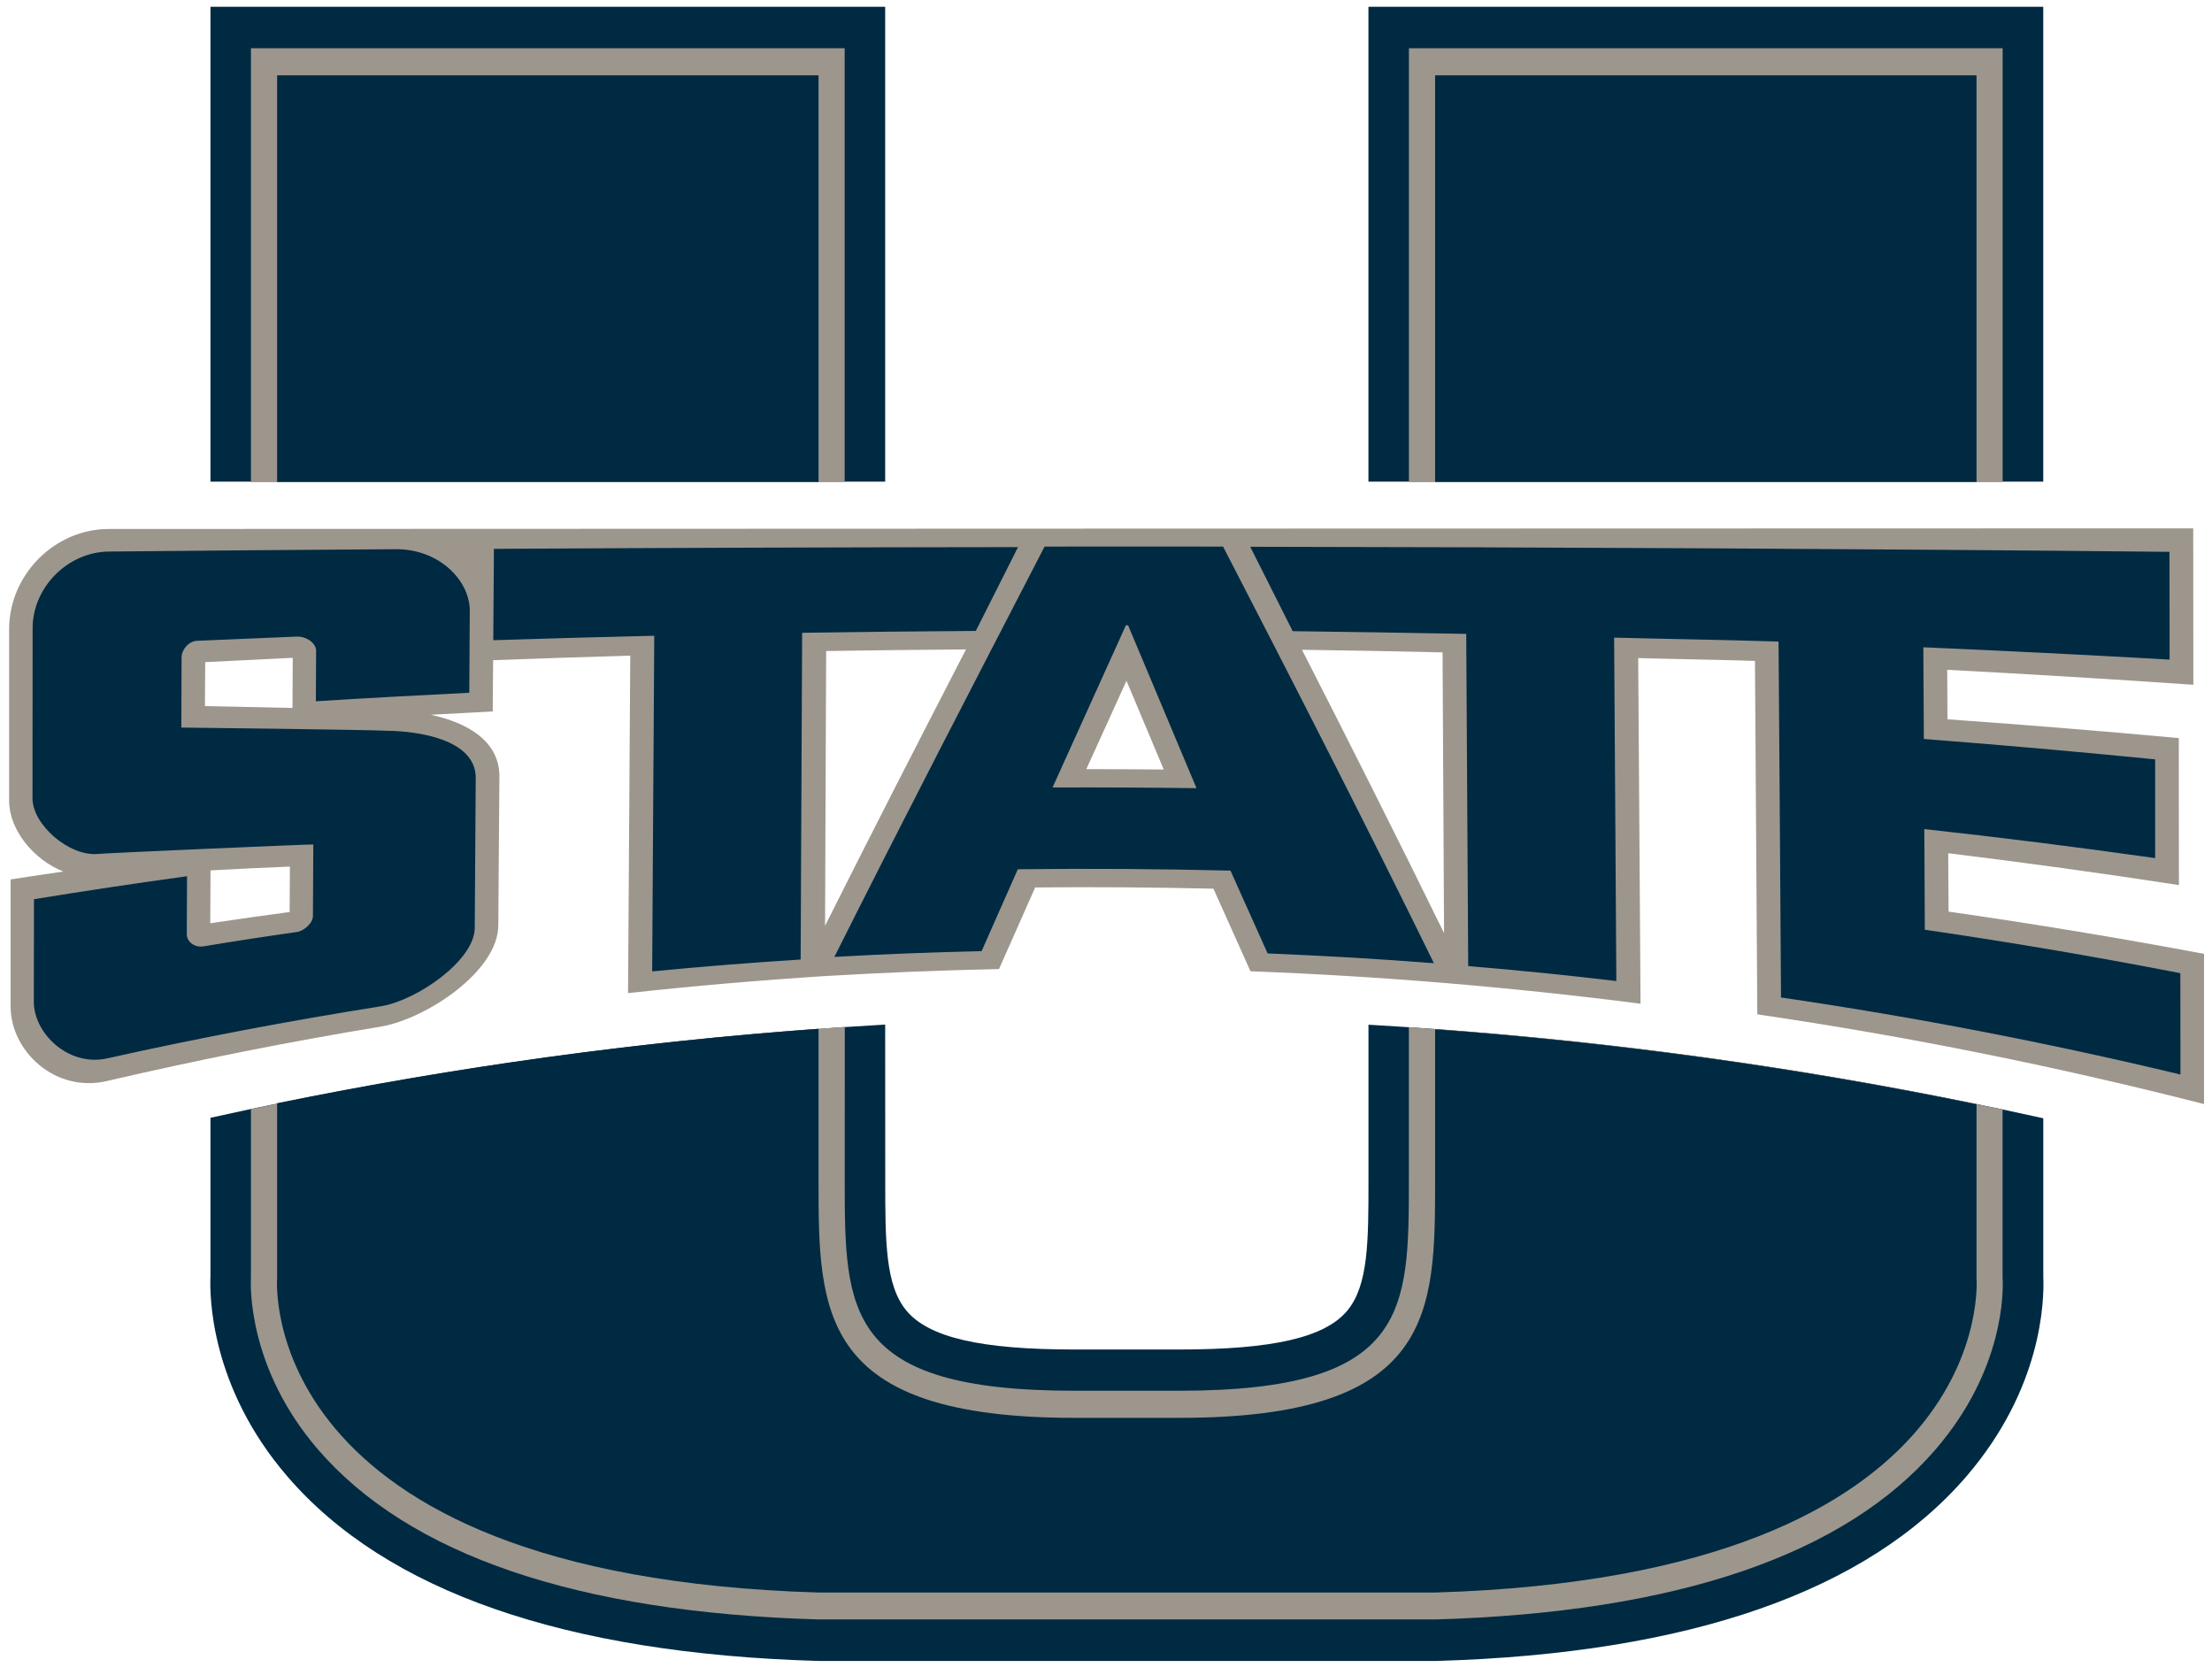 <svg height="53pt" viewBox="0 0 70 53" width="70pt" xmlns="http://www.w3.org/2000/svg"><path d="m6.66.215v15.027h21.352v-15.027zm36.645 0v15.027h21.355v-15.027zm-15.293 32.207c-7.168.406-14.312 1.387-21.352 2.949v5.016c-.027.598-.016 3.484 2.426 6.324 3.129 3.645 8.781 5.613 16.797 5.848h19.594c7.992-.234 13.625-2.203 16.758-5.848 2.379-2.773 2.461-5.52 2.426-6.324v-5c-7.043-1.566-14.184-2.551-21.355-2.961v4.91c0 1.938 0 3.34-.676 4.145-.711.844-2.348 1.223-5.312 1.223h-3.312c-2.969 0-4.605-.379-5.316-1.223-.676-.805-.676-2.207-.676-4.145zm0 0" fill="#002a42"/><path d="m7.941 1.527v13.723h18.789v-13.723zm36.645 0v13.723h18.789v-13.723zm-17.852 30.969c-6.309.422-12.59 1.289-18.793 2.602v5.316c-.016.285-.094 2.867 2.105 5.434 2.887 3.359 8.219 5.176 15.855 5.398h19.535c7.621-.223 12.949-2.039 15.832-5.398 2.148-2.504 2.133-4.965 2.105-5.426v-5.312c-6.203-1.316-12.48-2.188-18.789-2.605v4.828c0 4.164 0 6.676-7.27 6.676h-3.312c-7.27 0-7.27-2.512-7.27-6.676zm0 0" fill="#9d968d"/><path d="m61.664 28.848c-.004-.617-.008-1.23-.012-1.848 2.441.297 4.875.633 7.301 1.008 0-1.551-.004-3.102-.004-4.652-2.434-.223-4.875-.422-7.32-.594 0-.52-.004-1.043-.008-1.566 2.602.137 5.195.293 7.789.473v-.219c0-1.562-.004-3.121-.004-4.684v-.047c-21.559.008-44.379.008-65.941.02-1.723-.012-3.176 1.441-3.176 3.172v5.43c0 .926.781 1.867 1.715 2.238-.555.082-1.113.164-1.668.25v4.027c.004 1.406 1.41 2.746 3.066 2.348 2.871-.668 5.758-1.242 8.66-1.719 1.453-.258 3.699-1.758 3.707-3.199.012-1.582.023-3.164.035-4.746-.016-1.086-.996-1.668-2.172-1.922.652-.035 1.305-.07 1.961-.105.004-.543.008-1.082.012-1.621 1.445-.055 2.891-.102 4.34-.145-.023 3.559-.047 7.117-.07 10.68 2.07-.227 4.145-.406 6.219-.539 1.84-.109 3.68-.184 5.52-.223.383-.863.762-1.723 1.145-2.582 1.879-.02 3.762-.004 5.641.039.391.867.781 1.738 1.172 2.613 4.125.156 8.246.5 12.344 1.027-.023-3.648-.051-7.293-.074-10.938.812.027 2.883.059 3.695.09.023 3.727.051 7.453.074 11.184 4.746.695 9.465 1.645 14.137 2.84v-4.754c-2.684-.504-5.379-.949-8.082-1.336m-52.5.012c-.836.113-1.676.23-2.512.355.004-.559.004-1.117.008-1.672.836-.047 1.676-.086 2.512-.121-.004.477-.004.957-.008 1.438m.09-6.457c-1.043-.023-2.102-.047-2.77-.059.004-.465.004-.926.008-1.391.922-.047 1.848-.094 2.77-.137-.004.527-.004 1.055-.008 1.586m36.395-1.758c.016 2.961.031 5.922.047 8.883-1.504-3.07-3.004-6.043-4.496-8.965 1.48.02 2.965.047 4.449.082m-8.824 3.707c-.816-.008-1.633-.012-2.449-.012.422-.934.848-1.863 1.27-2.797.391.934.785 1.871 1.18 2.809m-6.258-3.801c-1.48 2.867-2.969 5.77-4.461 8.746.012-2.898.023-5.797.035-8.695 1.477-.023 2.949-.039 4.426-.051" fill="#9d968d"/><path d="m8.77 2.383v12.867h17.133v-12.867zm36.645 0v12.867h17.133v-12.867zm-12.359 14.914c-2.199 4.254-4.422 8.535-6.652 12.984 1.555-.09 3.109-.148 4.66-.184.383-.867.766-1.73 1.145-2.59 2.246-.027 4.488-.012 6.73.043.391.871.781 1.742 1.176 2.621 1.754.07 3.508.172 5.262.309-2.234-4.559-4.461-8.902-6.672-13.184-1.883 0-3.766-.004-5.648 0zm6.508.004c.449.887.895 1.777 1.344 2.672 1.828.023 3.66.051 5.492.086.023 3.504.043 7.008.062 10.512 1.566.129 3.129.289 4.688.473-.023-3.621-.047-7.246-.07-10.867 1.312.035 3.891.078 5.203.125.027 3.754.055 7.508.078 11.262 4.242.621 8.457 1.434 12.641 2.438-.004-1.07-.004-2.137-.004-3.207-2.684-.523-5.379-.98-8.086-1.375-.004-1.062-.012-2.121-.016-3.184 2.441.266 4.879.574 7.305.918 0-1.043 0-2.082 0-3.125-2.438-.242-4.879-.457-7.32-.645-.008-.965-.012-1.934-.016-2.902 2.598.113 5.199.242 7.793.391v-.219c0-1.047-.004-2.098-.004-3.145v-.047c-9.27-.094-19.809-.148-29.09-.16zm-7.348.012c-5.527.004-11.059.023-16.586.055-.008.965-.012 1.926-.02 2.891 1.695-.055 3.395-.102 5.094-.141-.023 3.539-.043 7.082-.066 10.621 1.562-.152 3.133-.277 4.699-.375.016-3.445.031-6.895.047-10.34 1.832-.027 3.664-.047 5.496-.059.449-.887.891-1.77 1.336-2.652zm-19.695.066c-3.02.02-6.039.043-9.059.074-1.316.004-2.43 1.133-2.43 2.426-.004 1.789-.004 3.582-.004 5.375-.004.84 1.148 1.836 2.047 1.77.121-.023 6.836-.316 6.84-.301-.004.754-.008 1.512-.012 2.266-.004.246-.316.473-.488.5-.992.141-1.984.293-2.973.457-.289.047-.531-.145-.531-.387 0-.609.004-1.219.008-1.832-1.617.223-3.234.465-4.844.727 0 1.082 0 2.164-.004 3.246 0 1.008 1.105 2.07 2.332 1.789 2.871-.641 5.762-1.188 8.664-1.648 1.145-.195 2.949-1.453 2.957-2.473.012-1.586.023-3.176.031-4.766-.012-1.223-1.867-1.465-2.773-1.477-.508-.031-6.543-.105-6.543-.102.004-.75.008-1.5.008-2.25.004-.18.199-.484.492-.496 1.051-.047 2.102-.09 3.156-.133.301-.012.613.211.609.449-.004.531-.004 1.066-.008 1.598 1.617-.102 3.234-.188 4.855-.27.004-.859.012-1.719.016-2.582.008-.969-.965-1.969-2.348-1.961zm23.109 2.41h.07c.719 1.711 1.441 3.426 2.164 5.152-1.52-.02-3.039-.027-4.555-.023.773-1.711 1.547-3.422 2.32-5.129zm-9.727 12.766c-5.746.414-11.469 1.199-17.133 2.355v5.535s-.777 9.418 17.133 9.949h19.512c17.914-.531 17.133-9.949 17.133-9.949v-5.5c-5.66-1.164-11.387-1.953-17.133-2.375v4.766c0 4.199 0 7.531-8.098 7.531h-3.312c-8.102 0-8.102-3.332-8.102-7.531zm0 0" fill="#002a42"/></svg>